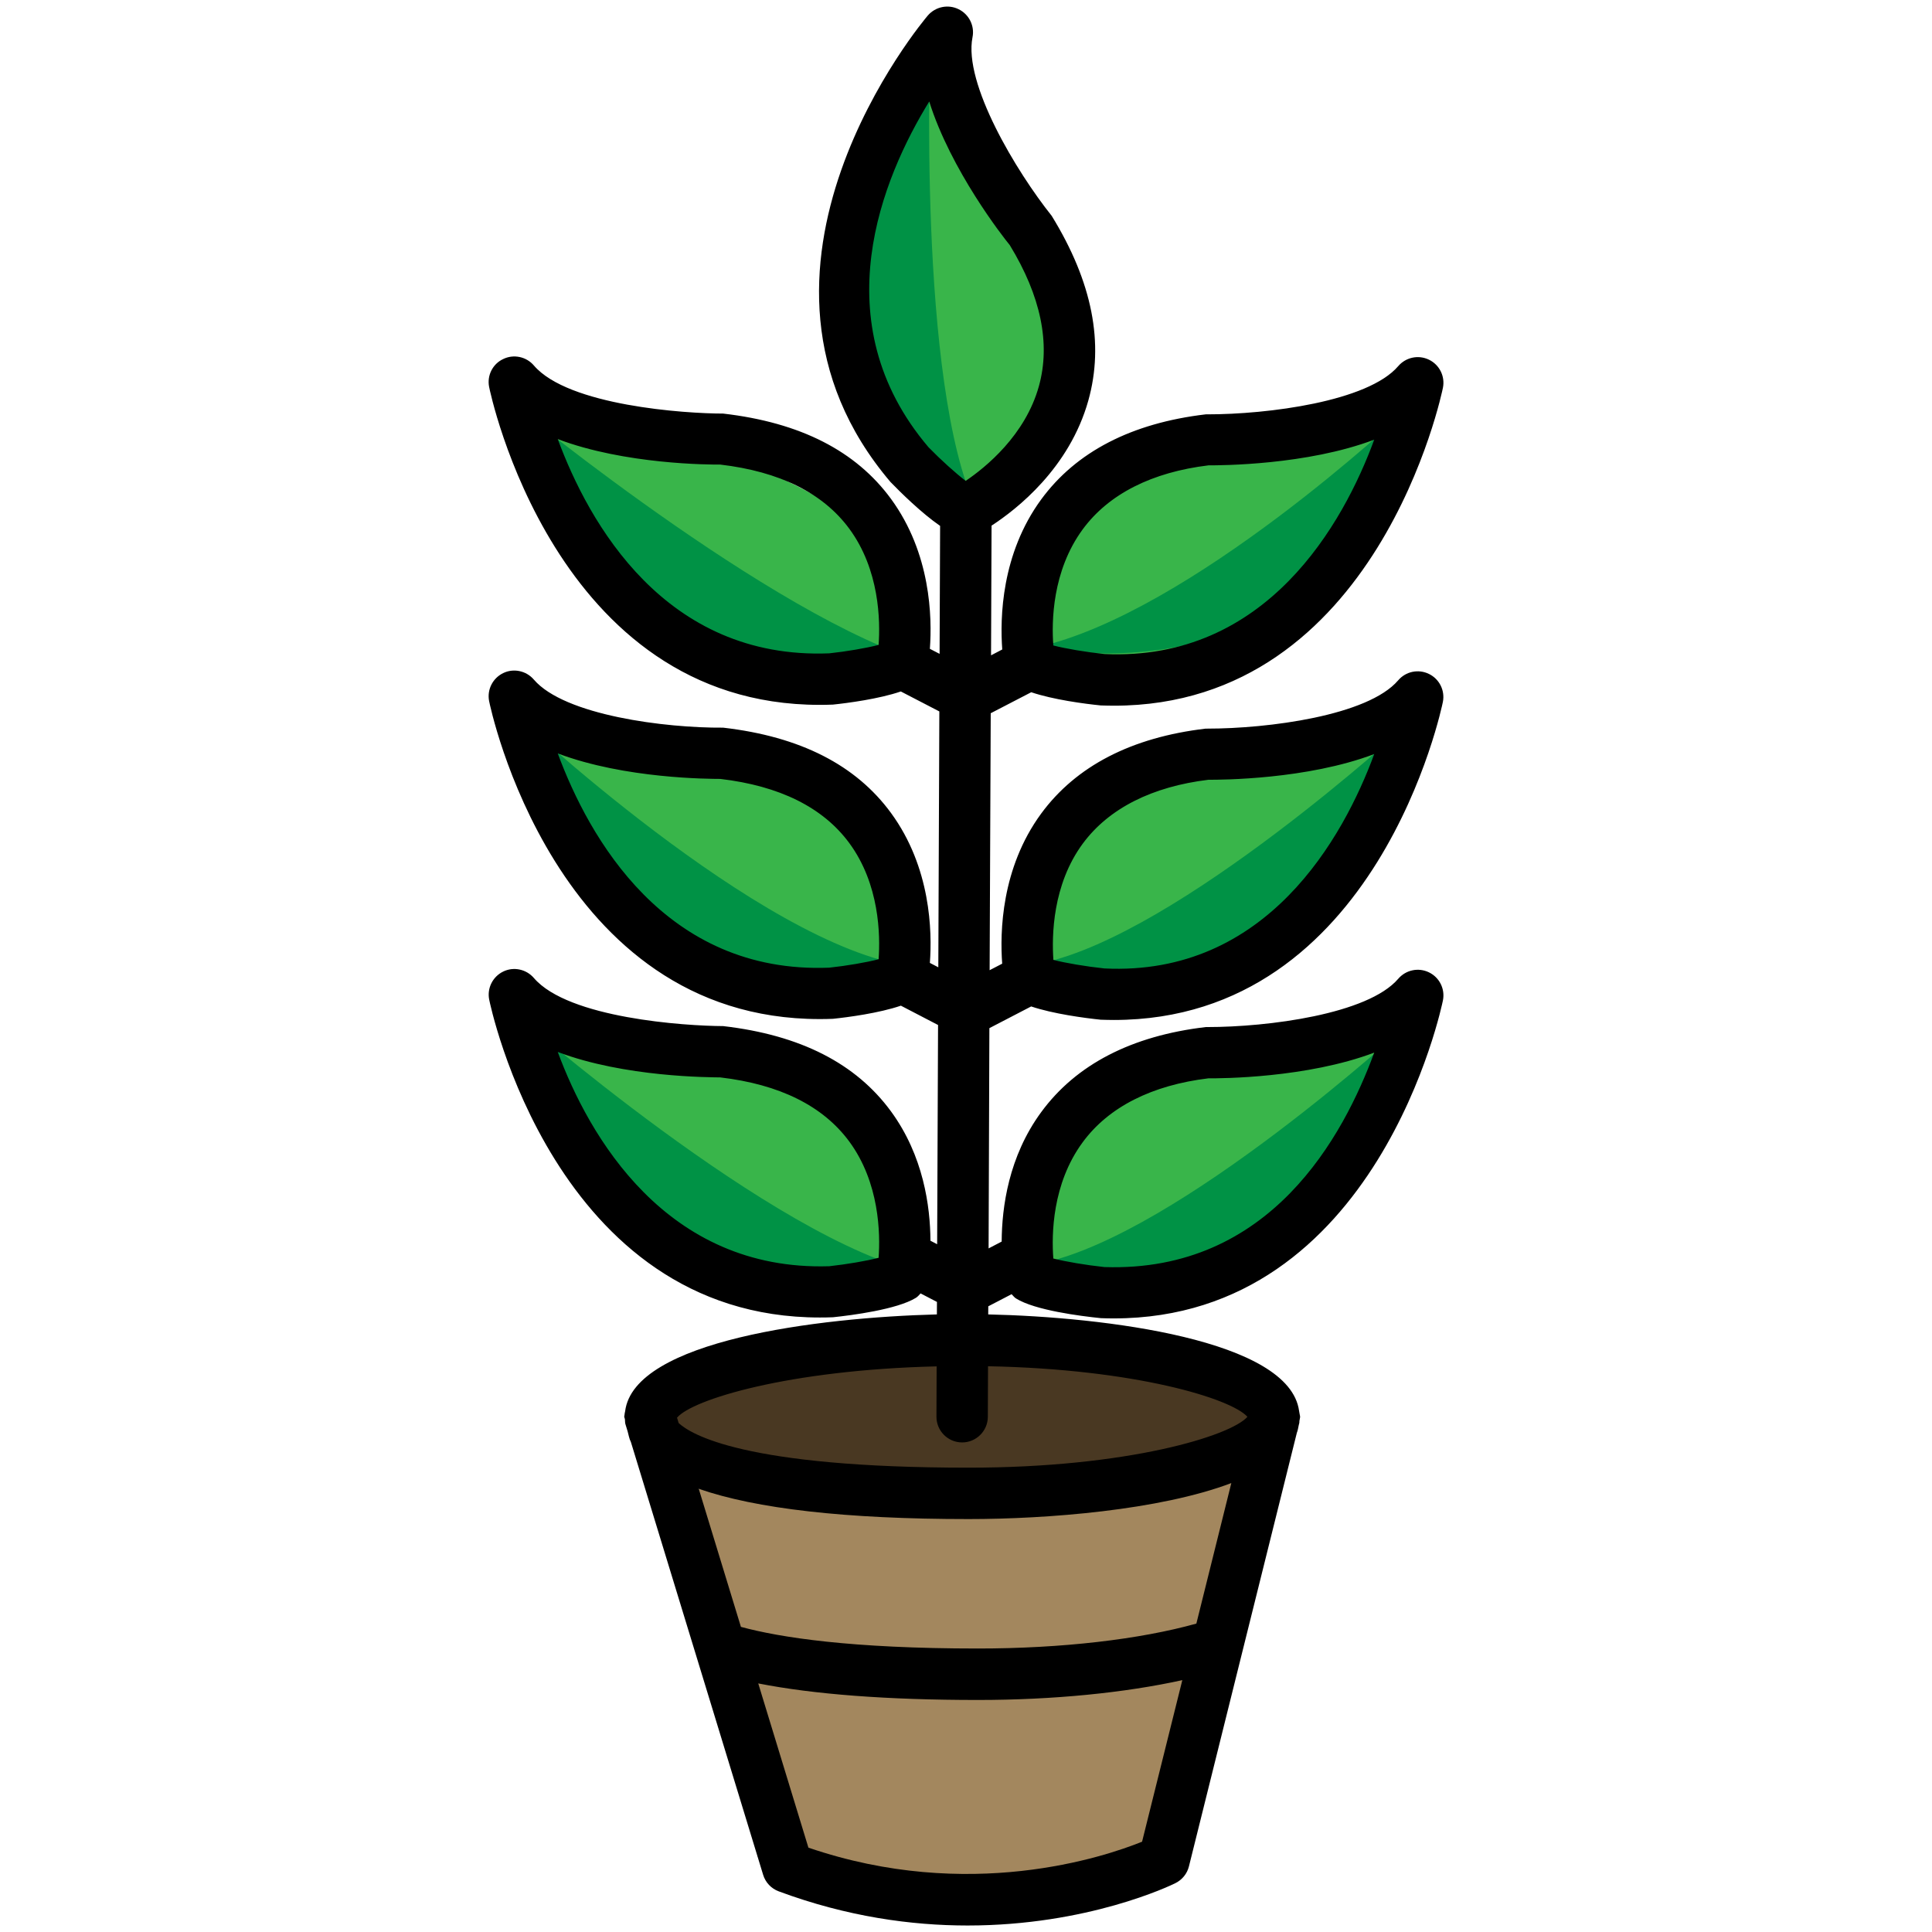 <?xml version="1.0" ?><svg id="Layer_1" style="enable-background:new 0 0 30 30;" version="1.1" viewBox="0 0 30 30" xml:space="preserve" xmlns="http://www.w3.org/2000/svg" xmlns:xlink="http://www.w3.org/1999/xlink"><style type="text/css">
	.st0{fill:#A3875E;}
	.st1{fill:#39B54A;}
	.st2{fill:#009245;}
	.st3{fill:#493822;}
</style><g><path class="st0" d="M10.431,23.133l9.037-0.32l-0.562,2.618c0,0-5.361,1.455-7.896,0L10.431,23.133z"/><path class="st0" d="M11.384,25.987h7.22l-0.454,2.839c0,0-4.336,1.577-6.386,0L11.384,25.987z"/><path class="st1" d="M16.279,10.048c0,0-1.221-1.842,2.734-3.239c0.233-0.082,3.074-0.868,3.074-0.868s-0.282,1.537-1.97,3.36   C20.118,9.301,17.84,11.468,16.279,10.048z"/><path class="st2" d="M21.782,6.42c0,0-3.292,3.099-5.681,3.631c0,0,3.855,0.829,5.047-2.39L21.523,6.6L21.782,6.42z"/><path class="st1" d="M15.974,15.035c0,0-1.221-1.842,2.734-3.239c0.233-0.082,3.074-0.868,3.074-0.868s-0.282,1.537-1.97,3.36   C19.813,14.288,17.535,16.455,15.974,15.035z"/><path class="st2" d="M21.829,11.274c0,0-3.518,3.224-5.644,3.679c0,0,3.579,1.056,5.01-2.439L21.829,11.274z"/><path class="st1" d="M15.974,19.695c0,0-1.221-1.842,2.734-3.239c0.233-0.082,3.074-0.868,3.074-0.868s-0.282,1.537-1.97,3.36   C19.813,18.948,17.535,21.115,15.974,19.695z"/><path class="st2" d="M21.829,15.933c0,0-3.518,3.224-5.644,3.679c0,0,3.579,1.056,5.01-2.439L21.829,15.933z"/><g><path class="st3" d="M10.917,21.265c0,0,6.359-0.904,7.917,0c1.558,0.904,0.374,2.026-4.987,1.901    C13.847,23.166,8.112,22.605,10.917,21.265z"/><path class="st1" d="M13.92,19.695c0,0,1.221-1.842-2.734-3.239c-0.233-0.082-3.074-0.868-3.074-0.868s0.282,1.537,1.97,3.36    C10.082,18.948,12.36,21.115,13.92,19.695z"/><path class="st2" d="M7.958,15.705c0,0,4.061,3.567,6.352,4.058c0,0-3.82,1.045-5.362-2.721L7.958,15.705z"/><path class="st1" d="M14.125,15.001c0,0,1.08-1.928-2.969-3.025c-0.238-0.065-3.131-0.636-3.131-0.636s0.396,1.512,2.216,3.203    C10.241,14.543,12.675,16.534,14.125,15.001z"/><path class="st2" d="M7.968,11.069c0,0,3.836,3.614,6.157,3.932c0,0-3.085,1.158-5.219-2.464    C8.695,12.179,7.968,11.069,7.968,11.069z"/><path class="st1" d="M13.997,10.318c0,0,1.221-1.842-2.734-3.239C11.03,6.997,8.189,6.211,8.189,6.211s0.282,1.537,1.97,3.36    C10.158,9.571,12.437,11.738,13.997,10.318z"/><path class="st2" d="M8.035,6.328c0,0,4.31,3.534,6.601,4.025c0,0-4.07,1.078-5.612-2.688L8.035,6.328z"/><path class="st1" d="M14.976,7.704c0,0,2.205-0.149,0.911-4.139c-0.076-0.235-1.178-2.969-1.178-2.969s-1.05,1.158-1.472,3.606    C13.237,4.201,12.9,7.327,14.976,7.704z"/><path class="st2" d="M14.448,0.595c0,0-0.212,5.354,0.718,7.319c0,0-3.267-2.629-1.361-5.888L14.448,0.595z"/><path d="M15.363,15.965l0.649-0.337c0.34,0.115,0.829,0.18,1.08,0.206c0.068,0.002,0.135,0.004,0.203,0.004    c4.103,0,5.1-4.889,5.11-4.939c0.035-0.178-0.055-0.357-0.218-0.435c-0.164-0.079-0.358-0.038-0.476,0.1    c-0.471,0.551-2.026,0.75-2.963,0.75c-0.009,0-0.018,0-0.026,0c-1.153,0.136-2.013,0.581-2.556,1.321    c-0.62,0.847-0.64,1.84-0.604,2.329l-0.195,0.101l0.017-3.99l0.629-0.326c0.34,0.115,0.829,0.18,1.08,0.205    c0.069,0.002,0.136,0.004,0.203,0.004c4.103,0,5.1-4.888,5.11-4.938c0.035-0.178-0.055-0.357-0.218-0.435    c-0.164-0.079-0.358-0.037-0.476,0.1c-0.471,0.551-2.026,0.749-2.963,0.749c-0.009,0-0.018,0-0.026,0    c-1.153,0.136-2.013,0.581-2.556,1.322c-0.62,0.847-0.64,1.84-0.604,2.329l-0.174,0.091l0.008-2.014    c0.392-0.255,1.209-0.893,1.503-1.944c0.247-0.884,0.065-1.835-0.569-2.866c-0.551-0.691-1.372-2.055-1.23-2.773    c0.036-0.178-0.054-0.357-0.216-0.436c-0.162-0.08-0.358-0.04-0.477,0.097c-0.034,0.039-3.366,3.967-0.58,7.245    c0.154,0.159,0.481,0.482,0.77,0.681l-0.008,1.987l-0.151-0.078c0.036-0.489,0.016-1.482-0.604-2.329    c-0.543-0.741-1.403-1.185-2.606-1.324c-0.591,0-2.404-0.122-2.939-0.747c-0.118-0.138-0.315-0.179-0.476-0.1    C7.65,5.651,7.56,5.83,7.595,6.008c0.01,0.05,1.006,4.937,5.132,4.937c0.068,0,0.136-0.001,0.206-0.004    c0.231-0.024,0.716-0.088,1.055-0.204l0.598,0.31l-0.016,3.973l-0.131-0.068c0.036-0.489,0.016-1.482-0.604-2.329    c-0.543-0.741-1.403-1.185-2.606-1.324c-0.895,0.007-2.464-0.191-2.94-0.747c-0.118-0.137-0.315-0.179-0.476-0.1    c-0.163,0.079-0.253,0.258-0.218,0.435c0.01,0.05,1.006,4.937,5.133,4.937c0.068,0,0.136-0.001,0.206-0.004    c0.231-0.024,0.716-0.088,1.055-0.204l0.577,0.3l-0.014,3.404l-0.104-0.054c-0.003-0.533-0.108-1.319-0.613-2.009    c-0.543-0.741-1.403-1.185-2.606-1.324c-0.591-0.002-2.404-0.122-2.939-0.747c-0.118-0.137-0.315-0.179-0.476-0.1    c-0.163,0.079-0.253,0.258-0.218,0.435c0.01,0.05,1.006,4.937,5.134,4.937c0.068,0,0.136-0.001,0.205-0.004    c0.291-0.03,0.997-0.122,1.288-0.302c0.029-0.018,0.049-0.044,0.072-0.068l0.254,0.132l-0.001,0.194    c-1.848,0.048-4.702,0.405-4.841,1.504c-0.004,0.02-0.009,0.039-0.01,0.059c0,0.008-0.004,0.014-0.004,0.022    c0,0.017,0.01,0.03,0.011,0.047c0.003,0.023,0,0.047,0.007,0.07l0.035,0.115c0.016,0.055,0.023,0.112,0.05,0.163l2.054,6.722    c0.036,0.119,0.126,0.214,0.243,0.257c1.061,0.394,2.06,0.53,2.932,0.53c1.864,0,3.15-0.619,3.227-0.658    c0.105-0.052,0.182-0.147,0.21-0.261l1.675-6.73c0.015-0.039,0.022-0.08,0.03-0.121l0.009-0.036c0.002-0.009,0-0.018,0.001-0.026    c0.002-0.024,0.011-0.046,0.011-0.07c0-0.013-0.006-0.025-0.007-0.038c-0.002-0.018-0.005-0.034-0.009-0.051    c-0.151-1.106-3.02-1.458-4.827-1.498l0.001-0.126l0.362-0.188c0.023,0.023,0.042,0.05,0.07,0.067    c0.291,0.182,0.998,0.273,1.315,0.305c0.068,0.003,0.135,0.004,0.202,0.004c4.104,0,5.101-4.889,5.111-4.939    c0.035-0.178-0.055-0.357-0.218-0.435c-0.164-0.079-0.358-0.037-0.476,0.1c-0.471,0.551-2.026,0.75-2.963,0.75    c-0.009,0-0.018,0-0.026,0c-1.153,0.136-2.013,0.581-2.556,1.322c-0.506,0.69-0.61,1.476-0.613,2.009l-0.203,0.106L15.363,15.965z     M12.876,10.145c-2.551,0.101-3.736-2.029-4.215-3.327c1.042,0.395,2.359,0.397,2.524,0.396c0.921,0.108,1.595,0.443,2.002,0.995    c0.472,0.64,0.483,1.433,0.456,1.805C13.455,10.063,13.149,10.116,12.876,10.145z M12.876,15.026    c-2.551,0.101-3.736-2.03-4.215-3.327c1.043,0.395,2.36,0.395,2.524,0.396c0.921,0.108,1.595,0.443,2.002,0.995    c0.472,0.64,0.483,1.433,0.456,1.805C13.455,14.944,13.149,14.997,12.876,15.026z M13.643,19.531    c-0.188,0.049-0.494,0.101-0.767,0.131c-2.538,0.079-3.736-2.031-4.215-3.327c1.043,0.394,2.361,0.392,2.524,0.395    c0.921,0.108,1.595,0.443,2.002,0.995C13.658,18.365,13.67,19.158,13.643,19.531z M16.813,13.1    c0.407-0.551,1.08-0.886,1.952-0.992c0.194,0.001,1.529-0.003,2.574-0.399c-0.478,1.297-1.672,3.452-4.189,3.329    c-0.292-0.031-0.603-0.084-0.793-0.133C16.331,14.533,16.342,13.739,16.813,13.1z M16.809,8.224    c0.406-0.555,1.081-0.892,1.956-0.998c0.185,0,1.527-0.002,2.574-0.399c-0.477,1.297-1.668,3.444-4.189,3.329    c-0.292-0.031-0.605-0.084-0.794-0.133C16.328,9.654,16.338,8.869,16.809,8.224z M14.429,1.576    c0.334,1.064,1.146,2.104,1.25,2.229c0.483,0.791,0.636,1.528,0.454,2.188c-0.211,0.766-0.829,1.265-1.138,1.474    c-0.155-0.118-0.385-0.325-0.577-0.522C12.761,4.996,13.705,2.754,14.429,1.576z M18.577,25.211    c-0.873,0.244-2.083,0.387-3.392,0.387c-1.967,0-3.07-0.171-3.68-0.336l-0.655-2.144c0.889,0.309,2.276,0.47,4.191,0.47    c1.216,0,2.965-0.137,4.079-0.559L18.577,25.211z M17.734,28.598c-0.587,0.237-2.691,0.944-5.181,0.092l-0.779-2.55    c0.859,0.169,1.998,0.257,3.412,0.257c1.174,0,2.284-0.112,3.173-0.308L17.734,28.598z M19.37,22    c-0.258,0.295-1.854,0.79-4.329,0.79c-3.494,0-4.314-0.52-4.503-0.693l-0.025-0.083c0.233-0.28,1.72-0.742,4.031-0.797    l-0.003,0.78c-0.001,0.221,0.177,0.4,0.397,0.401c0.001,0,0.001,0,0.002,0c0.219,0,0.398-0.178,0.399-0.397l0.003-0.786    C17.633,21.259,19.118,21.718,19.37,22z M16.809,17.741c0.406-0.555,1.081-0.891,1.956-0.997c0.194,0.002,1.529-0.004,2.574-0.399    c-0.478,1.296-1.612,3.415-4.189,3.33c-0.292-0.031-0.605-0.085-0.794-0.133C16.328,19.171,16.337,18.385,16.809,17.741z"/></g></g></svg>